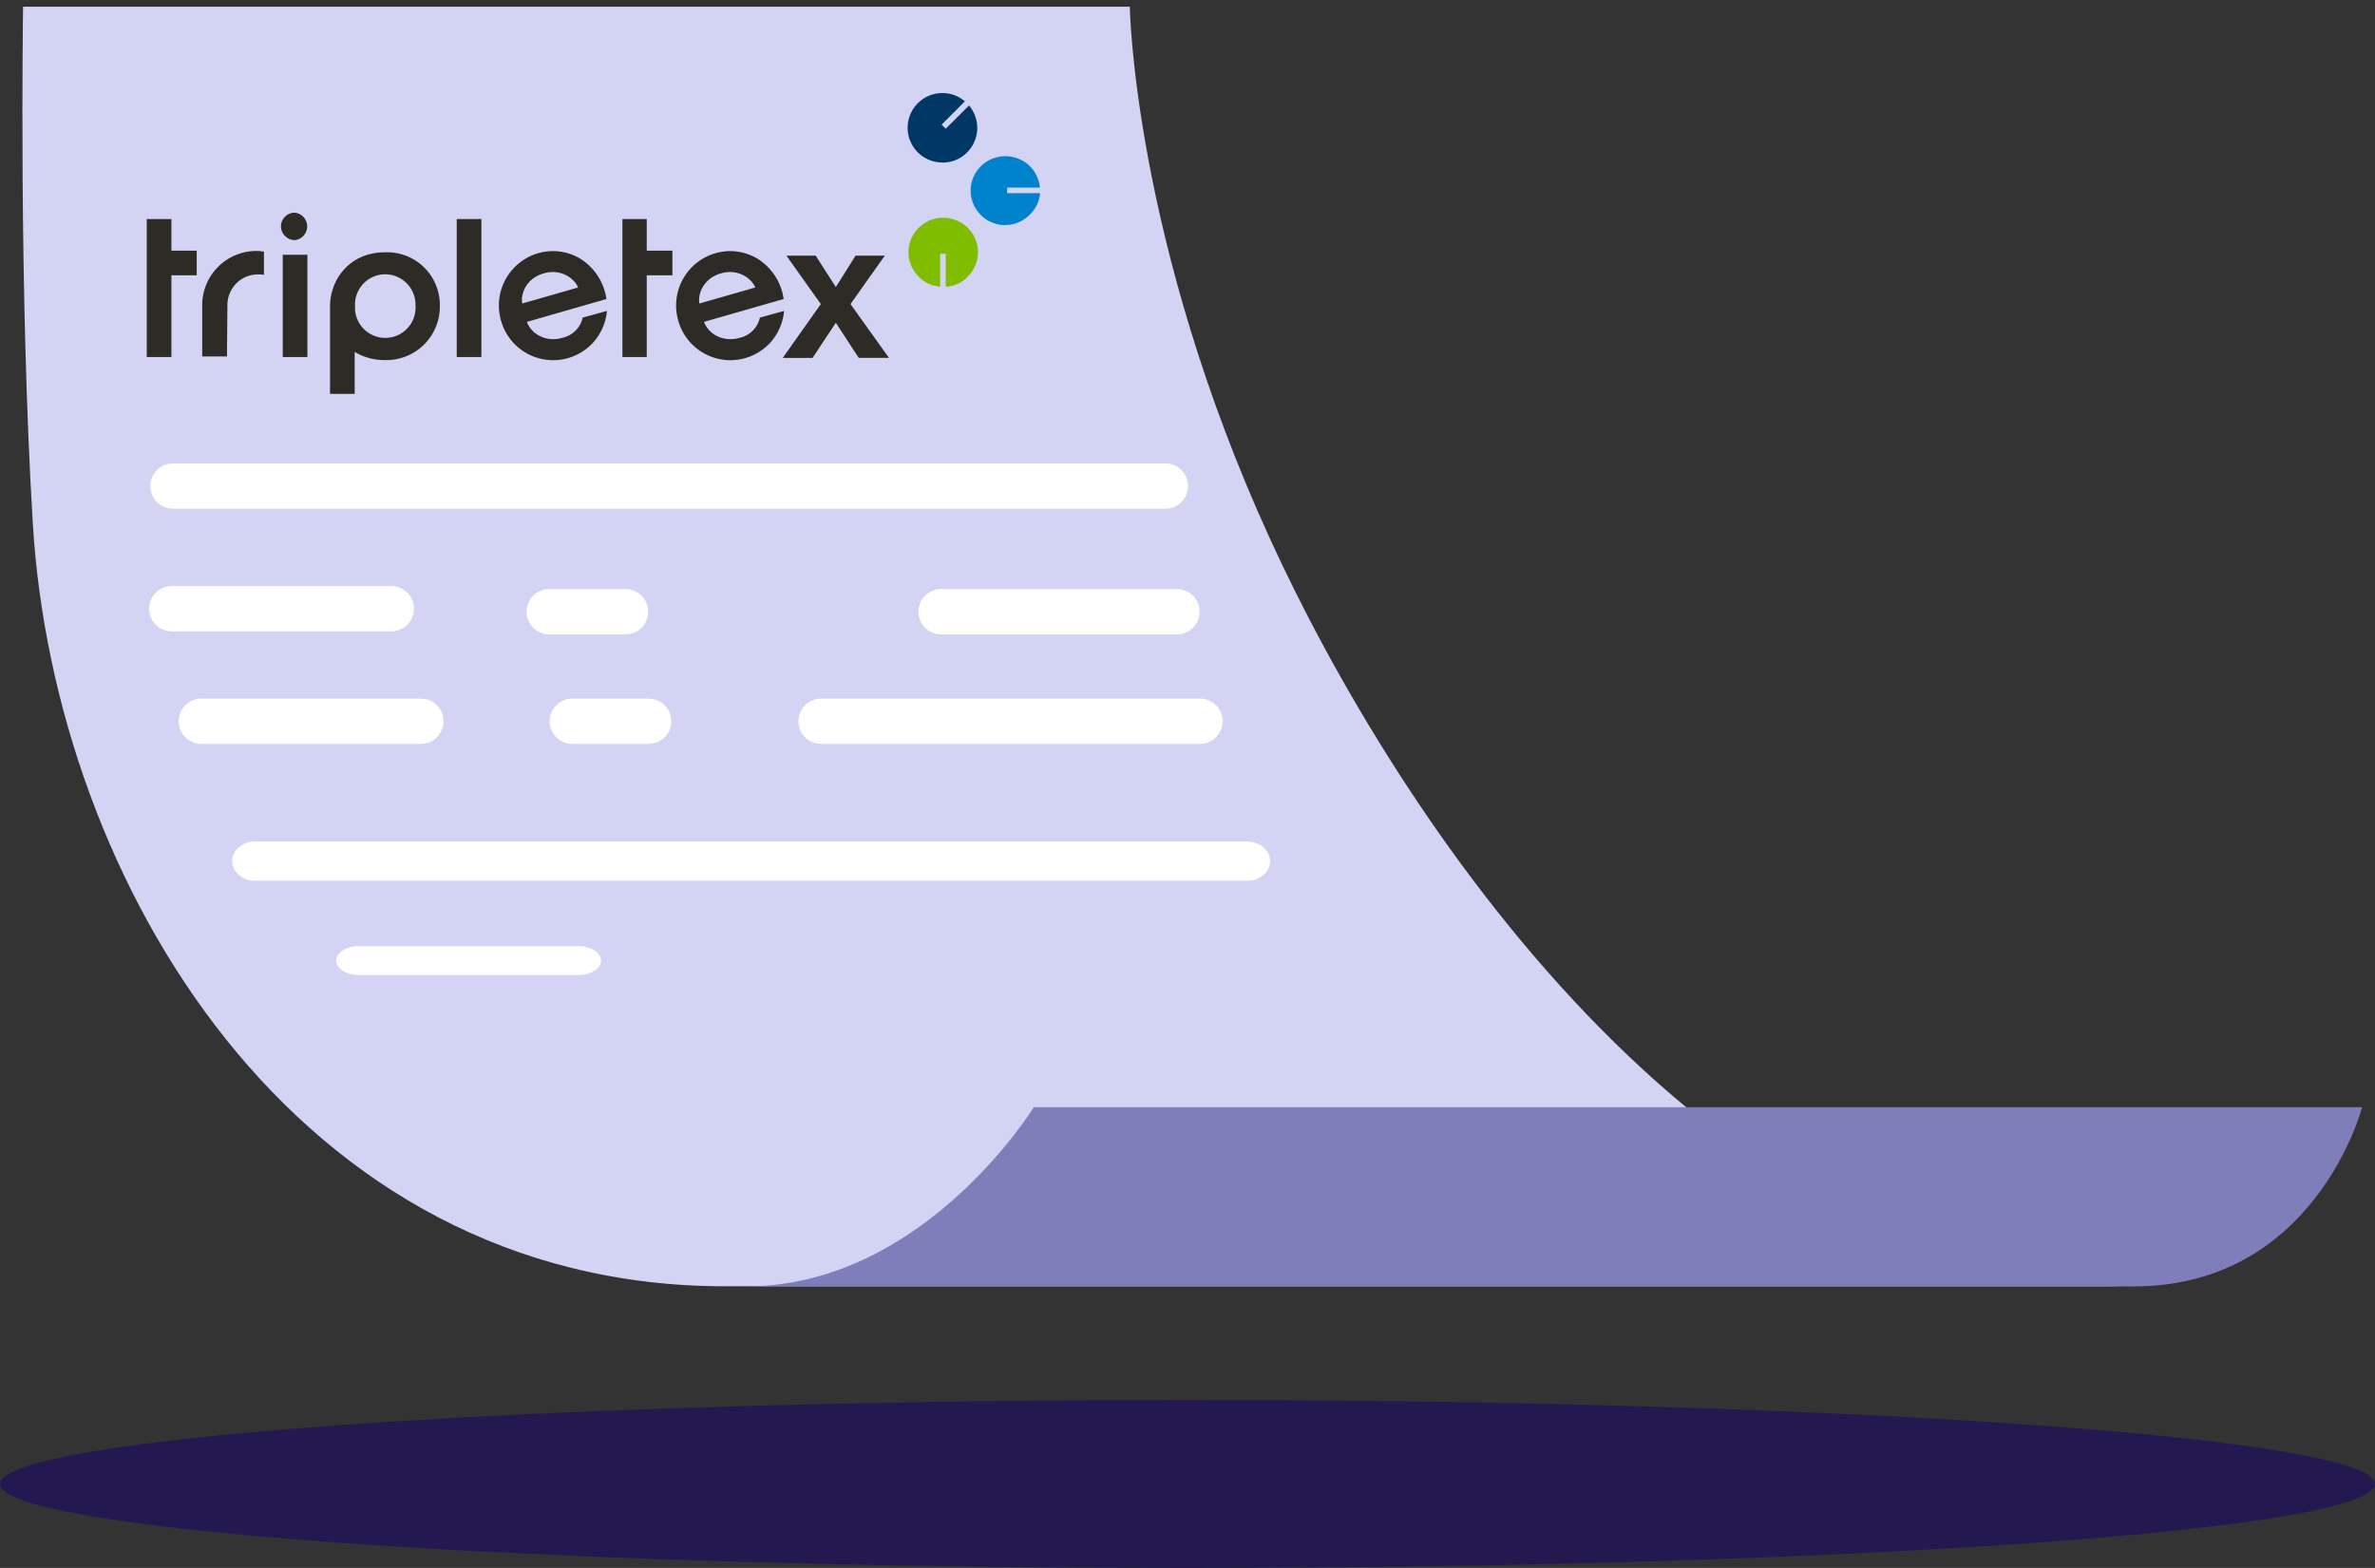 <svg xmlns="http://www.w3.org/2000/svg" viewBox="0 0 212 140"><rect x="0" y="0" width="212" height="140" fill="#333333" stroke="none"/><g fill="none"><path fill="#D3D3F4" d="M190.46 114.86c-38.4 0-65.94-42.35-77.1-66.76C101.16 21.43 100.85.6 100.85.6H2.06s-.4 25.54.88 46.31c1.97 31.72 23.35 67.94 61.76 67.94h125.76z"/><path fill="#FFF" d="M15.33 56.37a2.02 2.02 0 1 1 0-4.04h19.6a2.02 2.02 0 1 1 0 4.04h-19.6zm16.7 30.69c-1.11 0-2.02-.58-2.02-1.3 0-.7.91-1.28 2.03-1.28h19.59c1.12 0 2.02.57 2.02 1.29 0 .71-.9 1.29-2.02 1.29h-19.6zM17.97 66.42a2.02 2.02 0 1 1 0-4.04h19.6a2.02 2.02 0 1 1 0 4.04h-19.6zm31.05-9.78a2.02 2.02 0 1 1 0-4.04h6.82a2.02 2.02 0 1 1 0 4.04H49zm2.06 9.78a2.02 2.02 0 1 1 0-4.04h6.82a2.02 2.02 0 1 1 0 4.04h-6.82zM84 56.64a2.02 2.02 0 1 1 0-4.04h21.06a2.02 2.02 0 1 1 0 4.04H84zm-10.71 9.78a2.02 2.02 0 1 1 0-4.04h33.83a2.02 2.02 0 1 1 0 4.04H73.28zm-57.85-21a2.02 2.02 0 1 1 0-4.04h88.59a2.02 2.02 0 1 1 0 4.04h-88.6zm7.31 33.22c-1.11 0-2.02-.78-2.02-1.75s.9-1.75 2.02-1.75h88.6c1.11 0 2.02.78 2.02 1.75s-.91 1.75-2.03 1.75h-88.6z"/><path fill="#7E7FBA" d="M66.59 114.86c15.87 0 25.69-16 25.69-16h118.57s-4.15 16-20.39 16H66.6z"/><path fill="#2E2A25" d="M54.13 26.7l-7.1 2.04c.53 1.34 2 1.79 3.18 1.42a2.36 2.36 0 0 0 1.8-1.8l2.17-.6a4.9 4.9 0 0 1-1.15 2.73 4.83 4.83 0 0 1-8.3-1.84A4.86 4.86 0 0 1 48 22.62a4.75 4.75 0 0 1 3.68.41 5.07 5.07 0 0 1 2.45 3.67zm15.82 0l-7.11 2.04c.53 1.34 2 1.79 3.19 1.42a2.36 2.36 0 0 0 1.8-1.8l2.16-.6a4.9 4.9 0 0 1-1.14 2.73 4.83 4.83 0 0 1-8.3-1.84 4.86 4.86 0 0 1 3.27-6.03 4.76 4.76 0 0 1 3.68.41 5.06 5.06 0 0 1 2.45 3.67zm-.08 5.26l3.4-4.81-3.07-4.32h2.61l1.8 2.8 1.76-2.8h2.61l-3.06 4.32 3.43 4.8h-2.7l-2.04-3.13-2.08 3.14h-2.66zM39.26 27.3a4.77 4.77 0 0 1-4.9 4.85 5.1 5.1 0 0 1-2.7-.73v3.75h-2.2v-7.83c0-2.32 1.7-4.81 4.9-4.81a4.7 4.7 0 0 1 4.9 4.77zm3.51-7.75h.2v12.33h-2.2V19.56h2zM26.3 21.44c-.65 0-1.22-.57-1.22-1.22 0-.7.57-1.23 1.22-1.23a1.23 1.23 0 0 1 0 2.45zm-1.06 10.44v-9.13h2.2v9.13h-2.2zm-4.94-4.65l-.04 4.6h-2.21v-4.52a4.84 4.84 0 0 1 4.98-4.9c.2 0 .37.05.53.05v2.08c-.16-.04-.36-.04-.53-.04a2.73 2.73 0 0 0-2.73 2.73zm-2.74-4.85v2.2H15.3v7.3h-2.2V19.56h2.2v2.82h2.25zm42.46 0v2.2h-2.29v7.3h-2.17V19.56h2.17v2.82h2.29zM37.09 27.3a2.72 2.72 0 0 0-2.7-2.81 2.7 2.7 0 0 0-2.7 2.69v.45a2.7 2.7 0 0 0 5.4-.33zm9.53-.2l4.98-1.43c-.33-.82-1.55-1.71-3.07-1.26-1.55.44-2.08 1.83-1.91 2.69zm15.81 0l4.99-1.43c-.33-.82-1.56-1.71-3.07-1.26-1.55.44-2.08 1.83-1.92 2.69z"/><path fill="#0082CD" d="M89.73 20.1c-.77 0-1.6-.3-2.17-.9a3.05 3.05 0 0 1 0-4.36 3.12 3.12 0 0 1 4.37 0c.54.53.82 1.22.9 1.91H89.9v.5h2.94a3.03 3.03 0 0 1-.9 1.9c-.66.66-1.43.94-2.2.94"/><path fill="#80BD00" d="M84.42 25.6v-2.94h-.5v2.94a3.02 3.02 0 0 1-1.91-.9 3.05 3.05 0 0 1 0-4.36c.61-.61 1.39-.9 2.16-.9.78 0 1.6.29 2.21.9a3.05 3.05 0 0 1 0 4.36c-.53.57-1.23.86-1.96.9"/><path fill="#003865" d="M84.13 14.51a3.1 3.1 0 1 1 2-5.46l-2.08 2.08.37.36 2.08-2.07a3.1 3.1 0 0 1-2.37 5.1"/><ellipse cx="106" cy="132.5" fill="#231950" rx="106" ry="7.5"/></g></svg>